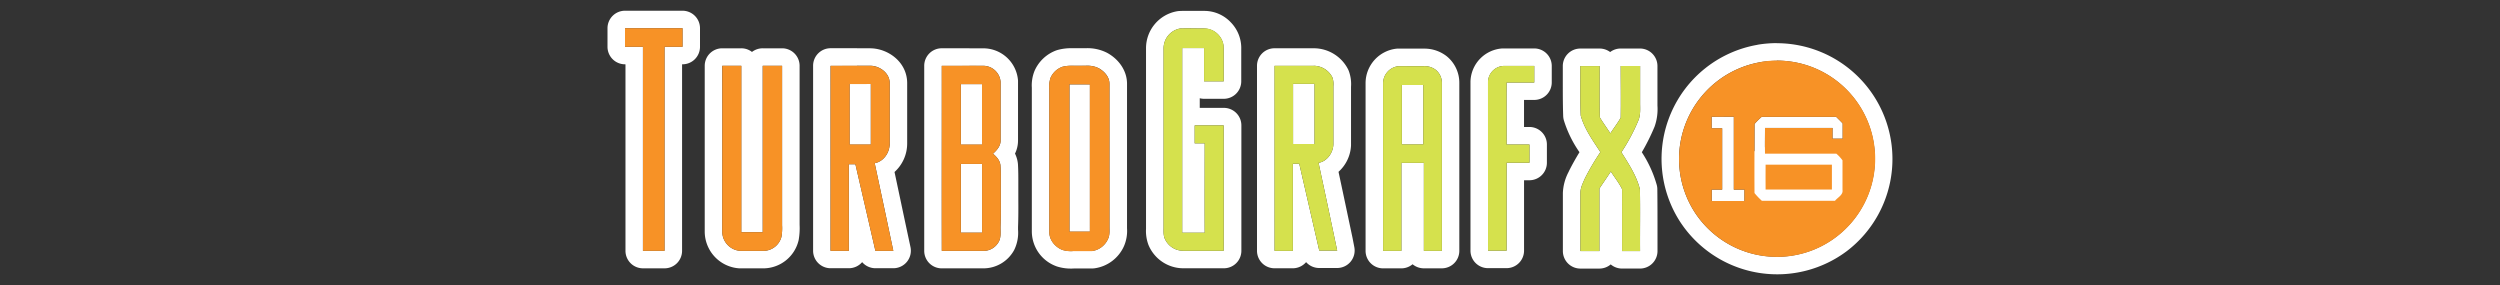 <svg id="Layer_1" data-name="Layer 1" xmlns="http://www.w3.org/2000/svg" viewBox="0 0 1000 114"><rect x="0" y="0" width="1000" height="114" fill="#333333" stroke="none"/><title>logo</title><path d="M710.73,24.25A39.23,39.23,0,1,1,679.35,87c-.39-.53-.77-1.06-1.14-1.61a39.32,39.32,0,0,1,26.35-60.59v0a40.47,40.47,0,0,1,6.17-.48m-26.08,27h4.22V75.84h-4.18v4.57h13.08V75.84h-4.24V46.69c-2.35,0-4.72,0-7.1,0h-1.78v4.54M701.8,49.6v0c0,9.19-.06,18.39,0,27.6a27.87,27.87,0,0,0,2.95,3.1H734c1.07-1.39,3.34-2.33,3-4.38,0-3.94,0-7.88,0-11.81a15.51,15.51,0,0,0-2.46-2.66H706c-.06-3.42,0-6.85,0-10.27h27v4.29h4.07V49.37c-.84-.92-1.72-1.76-2.58-2.62H704.65a30.66,30.66,0,0,0-2.85,2.85m8.93-32.35a46.64,46.64,0,0,0-7.26.57,5.41,5.41,0,0,0-.58.12,46.32,46.32,0,0,0-30.51,71.28c.46.67.91,1.31,1.37,1.93a46.41,46.41,0,0,0,65,9.28l0,0a46.32,46.32,0,0,0-28-83.15Zm-1.94,51.17H730c0,.53,0,1,0,1.56v3.29H708.81c0-1.61,0-3.23,0-4.85Z" fill="#fff"/><path d="M312.84,26.32V90.11a20.07,20.07,0,0,1-.25,4.58,7.52,7.52,0,0,1-7.18,5.66h-9.2a7.77,7.77,0,0,1-7.32-7.78c0-22.06.05-44.16,0-66.25h7.62c0,22.19,0,44.38,0,66.56h8.57V26.32h7.73m0-7h-7.73a7,7,0,0,0-4.29,1.46,6.94,6.94,0,0,0-4.28-1.46h-7.62a7,7,0,0,0-7,7q0,19.35,0,38.7,0,13.78,0,27.55a14.77,14.77,0,0,0,13.9,14.77h9.73a14.55,14.55,0,0,0,13.85-10.94,4.88,4.88,0,0,0,.12-.55,26.88,26.88,0,0,0,.35-5.94V26.32a7,7,0,0,0-7-7Z" fill="#fff"/><path d="M342.81,26.29q2.64,0,5.28,0c3.74,0,7.75,2.88,7.79,6.87V57.47c0,3.51-2.37,7.15-6,7.8,2.5,11.7,5,23.39,7.45,35.08h-7.17q-4-17.32-8-34.64h-2.63v34.64h-7.31v-74c3.52,0,7,0,10.57,0m-2.94,31.5h8.47V33.61l-8.47,0V57.79m2.94-38.5H337.5l-5.26,0a7,7,0,0,0-7,7v74a7,7,0,0,0,7,7h7.31a7,7,0,0,0,5.31-2.44,7,7,0,0,0,5.31,2.44h7.17a7,7,0,0,0,6.85-8.47q-2.08-9.7-4.13-19.41l-2.25-10.61a15.37,15.37,0,0,0,5.06-11.39V33.11c-.1-8.41-7.71-13.71-14.7-13.79l-5.37,0Z" fill="#fff"/><path d="M387.76,26.31c1.85,0,3.7,0,5.54,0a7,7,0,0,1,6.94,6.46V56.24c0,2.17-1.53,3.89-3.05,5.24,1.47,1.23,2.9,2.82,3,4.84.23,3.18.09,6.4.12,9.57,0,4.87.09,9.75-.1,14.63-.06,2.06.32,4.28-.71,6.19a7,7,0,0,1-6.14,3.65H376.72c-.05-24.65,0-49.34,0-74l11.07,0m-3.42,31.51h8.47V33.66c-1.4,0-2.81,0-4.23,0h-4.24V57.82m0,35.26h8.49V65.57c-2.83,0-5.67,0-8.48,0h0V93.08m3.42-73.77H376.69a7,7,0,0,0-7,7c0,12.8,0,25.81,0,38.39,0,11.69,0,23.76,0,35.64a7,7,0,0,0,7,7h16.67a14,14,0,0,0,12.3-7.32,15.66,15.66,0,0,0,1.56-8.16c0-.42,0-.81,0-1.12.15-3.83.13-7.65.11-11.34,0-1.18,0-2.35,0-3.53v-.08c0-1,0-2,0-3,0-2.25,0-4.58-.14-7A11.9,11.9,0,0,0,406,61.44a11.86,11.86,0,0,0,1.21-5.2V32.79c0-.19,0-.37,0-.56a13.94,13.94,0,0,0-13.87-12.9c-1.84,0-3.71,0-5.59,0Z" fill="#fff"/><path d="M434.39,26.28a10.25,10.25,0,0,1,5.09,1c2.33,1.28,4.37,3.57,4.3,6.33v57c0,1.65.19,3.4-.57,4.94a8.28,8.28,0,0,1-6.32,4.85q-1.26,0-2.52,0l-5,0a9.58,9.58,0,0,1-1.07.05,11.29,11.29,0,0,1-3.31-.49c-2.94-1.15-5.35-4-5.26-7.31V35.72a11.07,11.07,0,0,1,.49-4.58,8.18,8.18,0,0,1,4.71-4.41,13.56,13.56,0,0,1,3.81-.43l2.37,0h.76c.83,0,1.68,0,2.54,0m-6.62,66.37h8.17V33.75h-8.17v58.9m6.62-73.37-1.43,0-1.11,0h-.76l-1.07,0h-1.3A20.59,20.59,0,0,0,423,20l-.44.14a15.24,15.24,0,0,0-8.73,8.18,15.49,15.49,0,0,0-1.1,6.78c0,.21,0,.41,0,.62V92.55a14.87,14.87,0,0,0,9.71,13.91,5.34,5.34,0,0,0,.52.18,18.22,18.22,0,0,0,5.34.79c.45,0,.91,0,1.36-.05h2.17l2.56,0q1.33,0,2.67,0a7,7,0,0,0,.91-.08,15.18,15.18,0,0,0,11.61-8.82,15.36,15.36,0,0,0,1.23-7.19c0-.24,0-.47,0-.7V33.69c.09-5-2.94-9.8-7.93-12.54a17.17,17.17,0,0,0-8.46-1.87Z" fill="#fff"/><path d="M732.76,65.87v9.94H706.24c0-3.33,0-6.63,0-9.94h26.52m0-7H706.24a7,7,0,0,0-7,6.88c0,2.28,0,4.56,0,6.77,0,1.09,0,2.19,0,3.29a7,7,0,0,0,7,7h26.52a7,7,0,0,0,7-7V65.87a7,7,0,0,0-7-7Z" fill="#fff"/><path d="M273,11.29v7.43h-7.19v81.61h-8.64V18.72H250V11.29h23m0-7H250a7,7,0,0,0-7,7v7.43a7,7,0,0,0,7,7h.19v74.61a7,7,0,0,0,7,7h8.64a7,7,0,0,0,7-7V25.72H273a7,7,0,0,0,7-7V11.29a7,7,0,0,0-7-7Z" fill="#fff"/><path d="M475.12,11.34c2,0,4.07.06,6.09.06a5.27,5.27,0,0,1,.68,0,7.93,7.93,0,0,1,7.59,8.07V32.52h-7.85V19.22h-8.75V93.1h9c-.05-11.88,0-23.84,0-35.76h-4V50.17h11.59c0,16.71.05,33.43,0,50.14H473.34a8.11,8.11,0,0,1-7.46-4.91c-.62-1.54-.41-3.22-.44-4.84q0-35.58,0-71.16a8.06,8.06,0,0,1,6.64-8c1,0,2-.06,3.05-.06m0-7c-1.23,0-2.32,0-3.32.06a6.26,6.26,0,0,0-1,.11,15,15,0,0,0-12.4,14.91q0,35.57,0,71.14v.12c0,.28,0,.57,0,.86a15.81,15.81,0,0,0,1,6.49l.06.14a15.11,15.11,0,0,0,13.89,9.14h16.19a7,7,0,0,0,7-7c0-11.15,0-22.49,0-33.45q0-8.35,0-16.71a7,7,0,0,0-7-7h-9.65V39.3a6.77,6.77,0,0,0,1.75.22h7.85a7,7,0,0,0,7-7V19.59A14.68,14.68,0,0,0,492.38,9,14.55,14.55,0,0,0,481.9,4.36l-1,0-2.65,0c-1,0-2.09,0-3.14,0Z" fill="#fff"/><path d="M525.41,26.31a8.44,8.44,0,0,1,7.51,4.58,8,8,0,0,1,.43,3.55V57.87c-.17,3.31-2.52,6.68-5.93,7.26,2.53,11.69,5,23.4,7.46,35.11H527.7q-4-17.37-8-34.74h-2.55v34.85h-7.31q0-37,0-74h15.61M517.23,57.6h8.58V33.54h-8.58V57.6m8.18-38.29H509.8a7,7,0,0,0-7,7q0,37,0,74a7,7,0,0,0,7,7h7.31a7,7,0,0,0,5.33-2.46,7,7,0,0,0,5.24,2.35h7.18a7,7,0,0,0,6.85-8.44L541,95.09c-1.83-8.64-3.7-17.53-5.59-26.36a15.15,15.15,0,0,0,5-10.5c0-.12,0-.24,0-.36V34.75a15.12,15.12,0,0,0-.84-6.22,6.55,6.55,0,0,0-.37-.86,15.41,15.41,0,0,0-13.73-8.36Z" fill="#fff"/><path d="M562.83,26.45l6.69,0h.37A7.35,7.35,0,0,1,574.37,28a6.73,6.73,0,0,1,2.39,5.24v67.1h-7.21V65.16h-9v35.18h-7.31q0-33.6,0-67.11a6.91,6.91,0,0,1,6.23-6.76l3.37,0m-2.08,31.31h8.57V34q-4.27,0-8.57,0V57.76m2.08-38.31-3.46,0a5.85,5.85,0,0,0-.59,0A13.9,13.9,0,0,0,546.23,33.1v.13q0,33.53,0,67.11a7,7,0,0,0,7,7h7.31a7,7,0,0,0,4.49-1.64,7,7,0,0,0,4.49,1.63h7.21a7,7,0,0,0,7-7V33.27a13.67,13.67,0,0,0-4.89-10.64l-.22-.18a14.41,14.41,0,0,0-8.76-3h-7.06Z" fill="#fff"/><path d="M613.7,26.38V33H602.64c-.06,8.23,0,16.54,0,24.82h9.14V65.1h-9.14v35.16h-7.43l0-67.48a6.56,6.56,0,0,1,6.16-6.4H613.7m0-7H600.91a13.63,13.63,0,0,0-12.72,13.24.76.76,0,0,0,0,.15l0,67.49a7,7,0,0,0,7,7h7.43a7,7,0,0,0,7-7V72.1h2.14a7,7,0,0,0,7-7V57.79a7,7,0,0,0-7-7h-2.15c0-.44,0-.87,0-1.3,0-3.13,0-6.33,0-9.52h4.09a7,7,0,0,0,7-7V26.38a7,7,0,0,0-7-7Z" fill="#fff"/><path d="M656.05,26.41V41.16c0,2.29.22,4.65-.62,6.83a76,76,0,0,1-6.87,12.9c2.92,4.68,6.08,9.42,7.41,14.84.16,8.23,0,16.46.06,24.69h-7.2V75.66c-1.21-2.5-3-4.68-4.49-7.06-1.5,2.3-3.08,4.57-4.58,6.82v25h-7.6V77.2c0-2.11,1-4,1.83-5.9a94.56,94.56,0,0,1,6.17-10.45c-3-4.64-6.4-9.26-7.87-14.63-.3-6.59-.1-13.22-.17-19.8h7.74c0,6.84-.1,13.71.07,20.53,1.31,2.2,2.84,4.26,4.21,6.4,1.36-2.11,2.93-4.09,4.15-6.29.11-6.88,0-13.77,0-20.65h7.76m0-7h-7.76a7,7,0,0,0-4.23,1.41,7,7,0,0,0-4.2-1.4h-7.74a7,7,0,0,0-7,7.06c0,2.23,0,4.53,0,6.75,0,4.34,0,8.82.16,13.3a7.28,7.28,0,0,0,.25,1.54,45.89,45.89,0,0,0,6.26,12.81c-1.45,2.37-2.81,4.79-4.06,7.25l-.12.25-.19.42a19.56,19.56,0,0,0-2.27,8.4v23.23a7,7,0,0,0,7,7h7.6a7,7,0,0,0,4.54-1.67,7,7,0,0,0,4.53,1.66H656a7,7,0,0,0,7-7c0-2.54,0-5.07,0-7.61,0-5.62,0-11.44-.07-17.2a6.63,6.63,0,0,0-.2-1.54,47.16,47.16,0,0,0-6-13.17,83.14,83.14,0,0,0,5.09-10.22l.06-.16a21.06,21.06,0,0,0,1.1-8.28c0-.36,0-.71,0-1.07V26.41a7,7,0,0,0-7-7Z" fill="#fff"/><path d="M704.56,24.73A39.27,39.27,0,1,1,679.35,87c-.39-.53-.77-1.06-1.14-1.61a39.32,39.32,0,0,1,26.35-60.59Zm-19.91,22v4.57h4.22V75.84h-4.18v4.57h13.08V75.84h-4.24V46.69c-2.94,0-5.91.05-8.88,0Zm17.15,2.89c0,9.19-.06,18.39,0,27.6a27.87,27.87,0,0,0,2.95,3.1H734c1.07-1.39,3.34-2.33,3-4.38,0-3.94,0-7.88,0-11.81a15.51,15.51,0,0,0-2.46-2.66H706c-.06-3.42,0-6.85,0-10.27h27v4.29h4.07V49.37c-.84-.92-1.72-1.76-2.58-2.62H704.65a30.66,30.66,0,0,0-2.85,2.85Z" fill="#f79226"/><path d="M288.92,26.32h7.62c0,22.19,0,44.38,0,66.56h8.57V26.32h7.73V90.11a20.07,20.07,0,0,1-.25,4.58,7.52,7.52,0,0,1-7.18,5.66h-9.2a7.77,7.77,0,0,1-7.32-7.78C288.89,70.51,288.94,48.41,288.92,26.32Z" fill="#f79226"/><path d="M332.24,26.32c5.28,0,10.57-.06,15.85,0,3.74,0,7.75,2.88,7.79,6.87V57.47c0,3.51-2.37,7.15-6,7.8,2.5,11.7,5,23.39,7.45,35.08h-7.17q-4-17.32-8-34.64h-2.63v34.64h-7.31Zm7.63,7.31V57.79h8.47V33.61Z" fill="#f79226"/><path d="M376.69,26.33c5.54,0,11.07-.06,16.61,0a7,7,0,0,1,6.94,6.46V56.24c0,2.17-1.53,3.89-3.05,5.24,1.47,1.23,2.9,2.82,3,4.84.23,3.18.09,6.4.12,9.57,0,4.87.09,9.75-.1,14.63-.06,2.06.32,4.28-.71,6.19a7,7,0,0,1-6.19,3.65H376.72C376.67,75.71,376.75,51,376.69,26.33Zm7.65,7.32V57.82h8.47V33.66c-2.81,0-5.65,0-8.47,0Zm0,31.91V93.08h8.49V65.57c-2.83,0-5.67,0-8.48,0Z" fill="#f79226"/><path d="M424.91,26.73c2.25-.65,4.62-.35,6.94-.41,2.54,0,5.3-.31,7.63,1s4.37,3.57,4.3,6.33v57c0,1.65.19,3.4-.57,4.94a8.28,8.28,0,0,1-6.32,4.85c-2.52.06-5,0-7.54,0a11.4,11.4,0,0,1-4.38-.44c-2.94-1.15-5.35-4-5.26-7.31V35.71a11,11,0,0,1,.49-4.57A8.18,8.18,0,0,1,424.91,26.73Zm2.86,7v58.9h8.17V33.75Z" fill="#f79226"/><path d="M706.24,65.87h26.52v9.94H706.24C706.24,72.48,706.19,69.18,706.24,65.87Z" fill="#f79226"/><polygon points="257.19 18.72 250 18.72 250 11.29 273.02 11.29 273.02 18.72 265.82 18.72 265.82 100.33 257.19 100.33 257.19 18.72" fill="#f79226"/><path d="M465.43,19.4a8.06,8.06,0,0,1,6.64-8c3.05-.12,6.11,0,9.14,0,4.4-.47,8.51,3.65,8.27,8V32.52h-7.85V19.22h-8.75V93.1h9c-.05-11.88,0-23.84,0-35.76h-4V50.17h11.59c0,16.71.05,33.43,0,50.14H473.34a8.11,8.11,0,0,1-7.46-4.91c-.62-1.54-.41-3.22-.44-4.84Q465.44,55,465.43,19.4Z" fill="#d5e14d"/><path d="M509.8,26.32h15.38a8.44,8.44,0,0,1,7.74,4.57,8,8,0,0,1,.43,3.55V57.87c-.17,3.31-2.52,6.68-5.93,7.26,2.53,11.69,5,23.4,7.46,35.11H527.7q-4-17.37-8-34.74h-2.55v34.85h-7.31Q509.82,63.35,509.8,26.32Zm7.43,7.22V57.6h8.58V33.54Z" fill="#d5e14d"/><path d="M553.23,33.23a6.91,6.91,0,0,1,6.23-6.76c3.37,0,6.73,0,10.06,0A7.32,7.32,0,0,1,574.37,28a6.73,6.73,0,0,1,2.39,5.24v67.1h-7.21V65.16h-9v35.18h-7.31Q553.23,66.74,553.23,33.23Zm7.52.76V57.76h8.57V34q-4.27,0-8.57,0Z" fill="#d5e14d"/><path d="M595.18,32.78a6.56,6.56,0,0,1,6.16-6.4H613.7V33H602.64c-.06,8.23,0,16.54,0,24.82h9.14V65.1h-9.14v35.16h-7.43Z" fill="#d5e14d"/><path d="M632.12,26.42h7.74c0,6.84-.1,13.71.07,20.53,1.31,2.2,2.84,4.26,4.21,6.4,1.36-2.11,2.93-4.09,4.15-6.29.11-6.88,0-13.77,0-20.65h7.76V41.16c0,2.29.22,4.65-.62,6.83a76,76,0,0,1-6.87,12.9c2.92,4.68,6.08,9.42,7.41,14.84.16,8.23,0,16.46.06,24.69h-7.2V75.66c-1.21-2.5-3-4.68-4.49-7.06-1.5,2.3-3.08,4.57-4.58,6.82v25h-7.6V77.2c0-2.11,1-4,1.83-5.9a94.56,94.56,0,0,1,6.17-10.45c-3-4.64-6.4-9.26-7.87-14.63C632,39.63,632.19,33,632.12,26.42Z" fill="#d5e14d"/></svg>